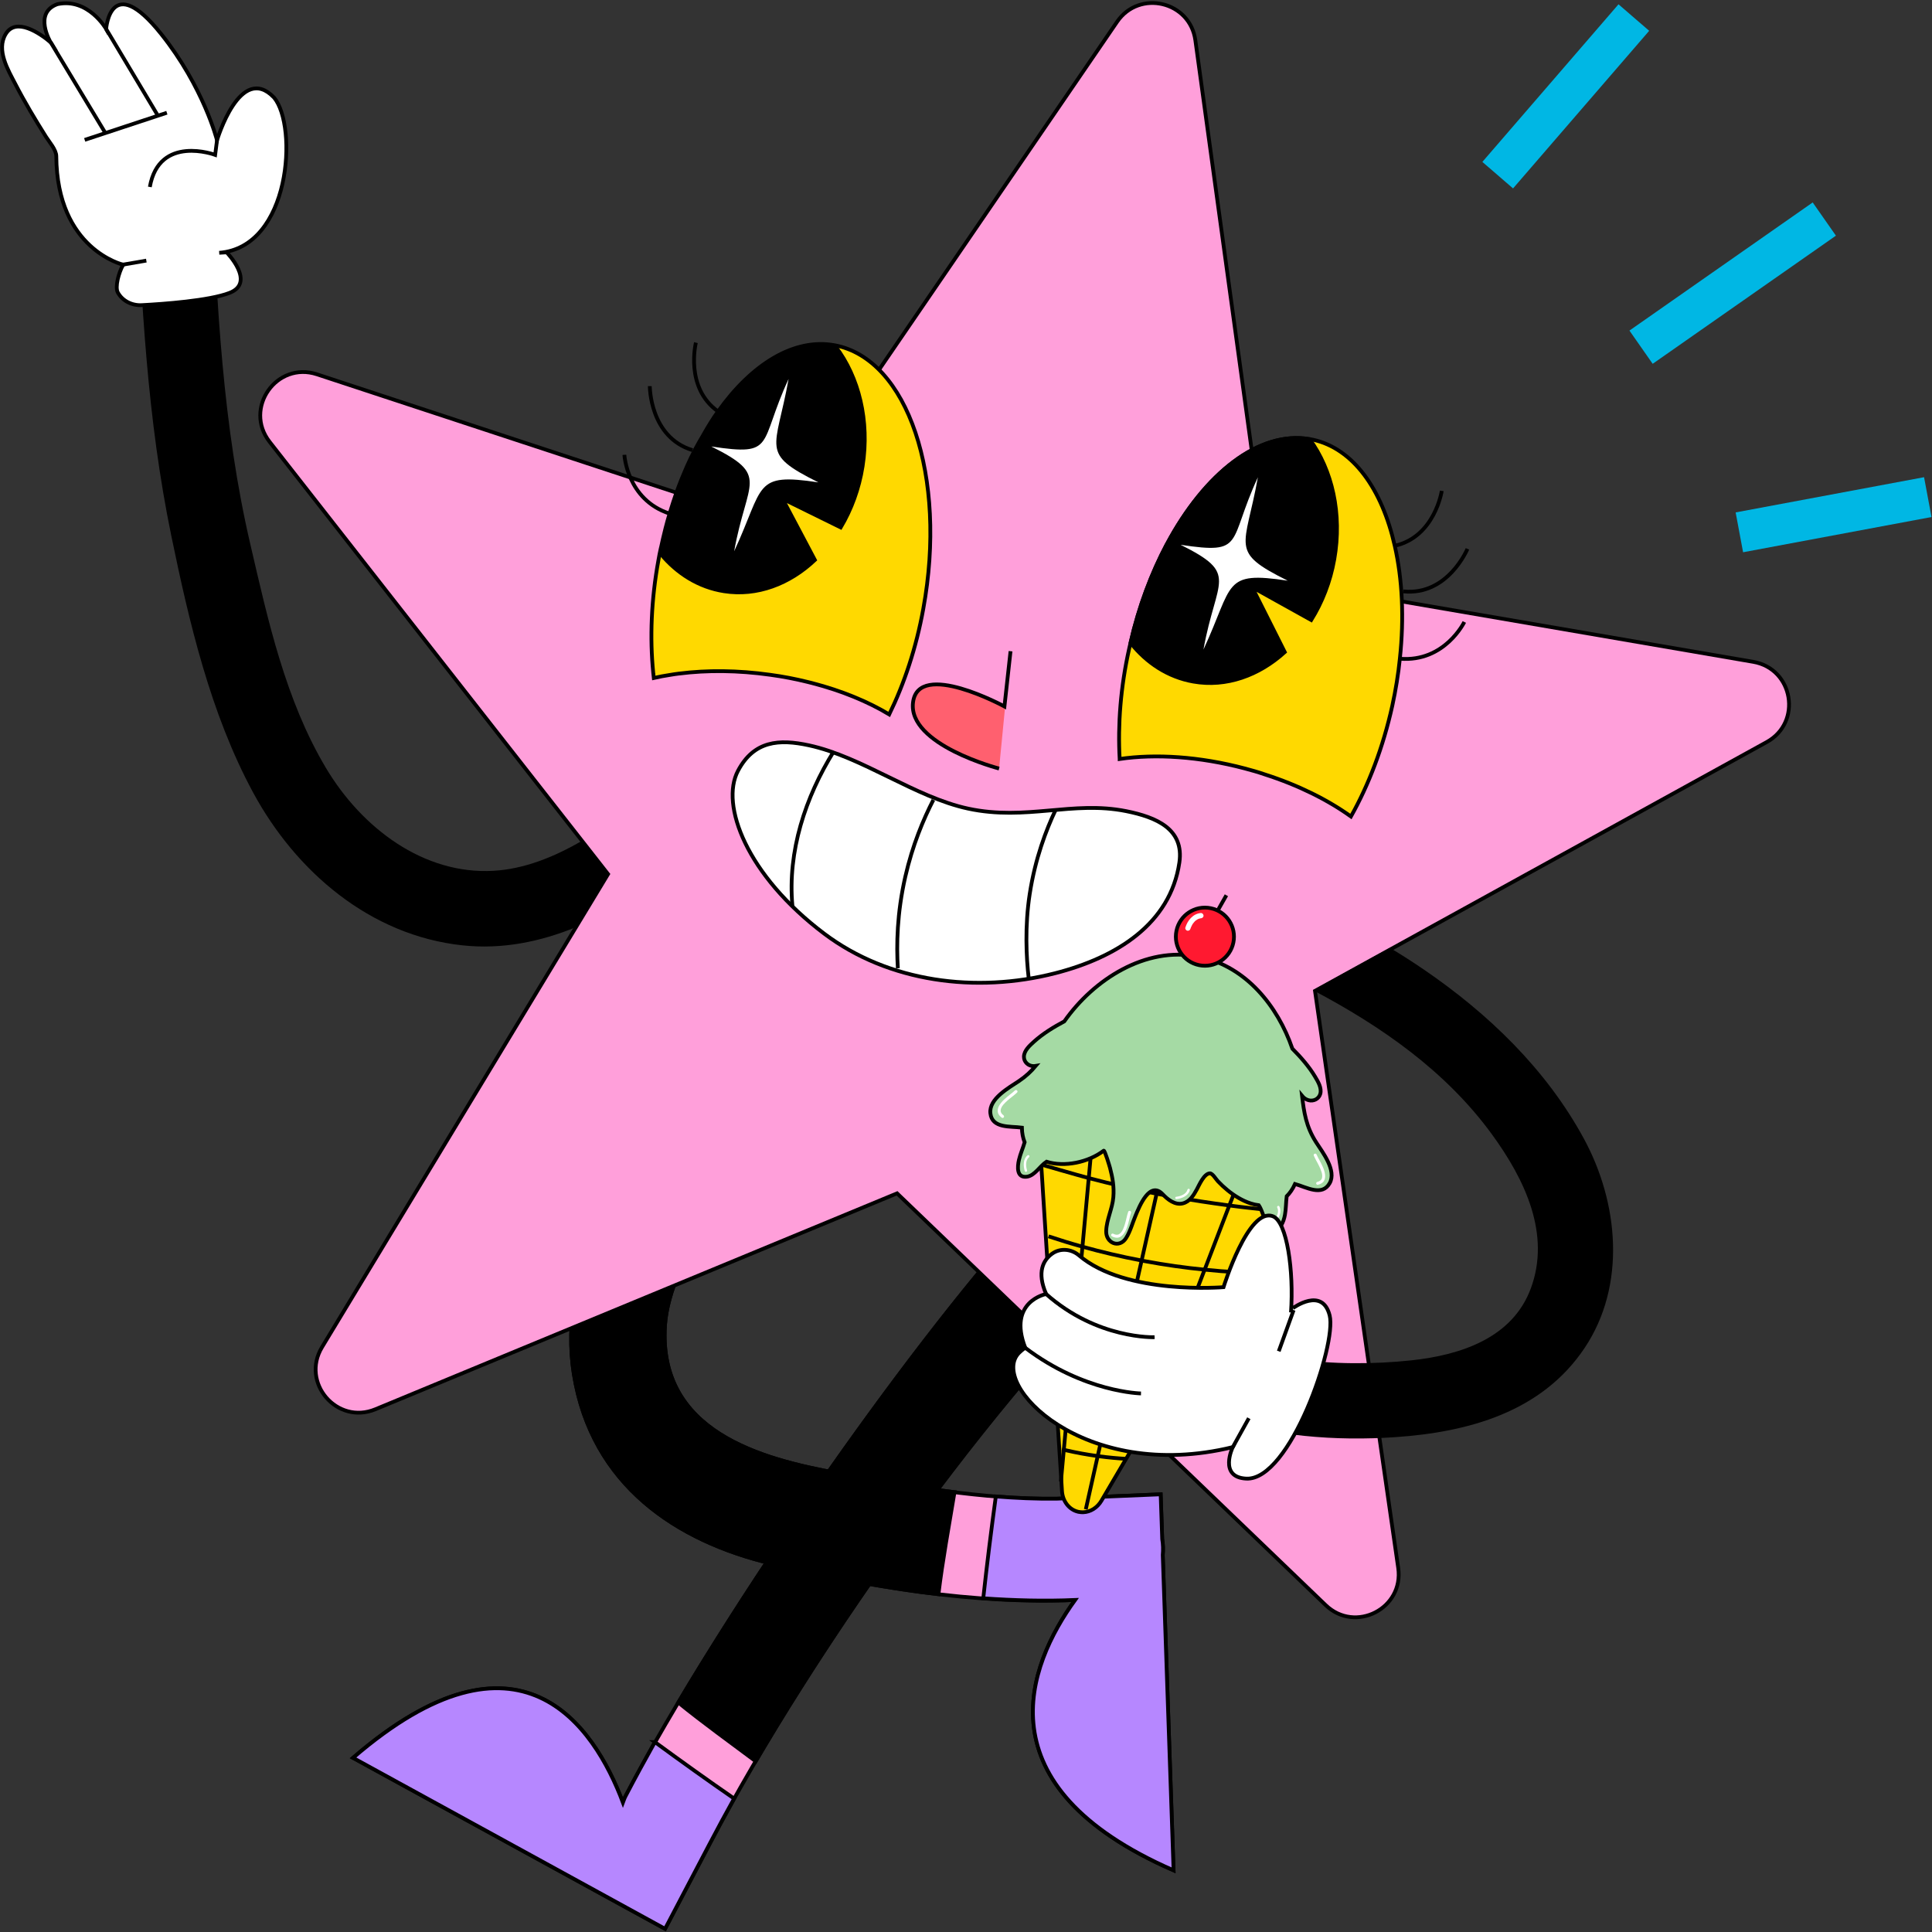 <?xml version="1.0" encoding="UTF-8"?>
<!-- Created with Inkscape (http://www.inkscape.org/) -->
<svg id="svg2" width="682.67" height="682.67" version="1.1" viewBox="0 0 682.67 682.67" xmlns="http://www.w3.org/2000/svg">
 <rect x="0" y="0" width="682.67" height="682.67" fill="#333333" stroke="none"/>
 <defs id="defs6">
  <clipPath id="clipPath2882">
   <path id="path2880" d="m0 512h512v-512h-512z"/>
  </clipPath>
 </defs>
 <g id="g2862" transform="matrix(1.333 0 0 -1.333 -3.5744e-5 682.67)">
  <g id="g2864" transform="translate(429.03 510.99)">
   <path id="path2866" d="m0 0 8.132-7.026-36.086-41.779-8.133 7.026z" fill="#00b7e4"/>
  </g>
  <g id="g2868" transform="translate(460.08 376.3)">
   <path id="path2870" d="m0 0 1.974-10.56 49.946 9.338-1.974 10.559z" fill="#00b7e4"/>
  </g>
  <g id="g2872" transform="translate(431.93 424.5)">
   <path id="path2874" d="m0 0 48.576 33.968 6.156-8.807-48.575-33.968z" fill="#00b7e4"/>
  </g>
  <g id="g2876">
   <g id="g2878" clip-path="url(#clipPath2882)">
    <g id="g2884" transform="translate(308.22 99.931)">
     <path id="path2886" d="m0 0c0.128 1.398 0.093 2.818-0.146 4.226l-0.406 11.863-27.698-1.164c-19.499-0.218-38.991 3.299-58.038 6.789-20.153 3.693-47.547 10.886-45.663 39.199 1.177 17.685 20.281 43.385 34.735 56.386l-23.539 13.906c-23.846-25.538-39.73-55.924-35.346-83.242 4.736-29.509 27.354-44.275 52.377-50.232 26.025-6.195 53.476-10.818 80.492-9.645-12.597-17.454-25.194-49.268 26.099-71.672z" fill="#ff9fda"/>
    </g>
    <g id="g2888" transform="translate(308.22 99.931)">
     <path id="path2890" d="m0 0c0.128 1.398 0.093 2.818-0.146 4.226l-0.406 11.863-27.698-1.164c-19.499-0.218-38.991 3.299-58.038 6.789-20.153 3.693-47.547 10.886-45.663 39.199 1.177 17.685 20.281 43.385 34.735 56.386l-23.539 13.906c-23.846-25.538-39.73-55.924-35.346-83.242 4.736-29.509 27.354-44.275 52.377-50.232 26.025-6.195 53.476-10.818 80.492-9.645-12.597-17.454-25.194-49.268 26.099-71.672z" fill="none" stroke="#000" stroke-miterlimit="10"/>
    </g>
    <g id="g2892" transform="translate(253.02 116.58)">
     <path id="path2894" d="m0 0c-10.446 1.308-20.832 3.189-31.089 5.069-20.153 3.694-47.547 10.886-45.663 39.2 1.176 17.684 20.281 43.384 34.735 56.385l-23.539 13.907c-23.845-25.539-39.73-55.924-35.345-83.243 4.735-29.508 27.353-44.274 52.377-50.231 14.421-3.434 29.281-6.378 44.261-8.127 1.111 9.044 2.769 18.037 4.263 27.04"/>
    </g>
    <g id="g2896" transform="translate(253.02 116.58)">
     <path id="path2898" d="m0 0c-10.446 1.308-20.832 3.189-31.089 5.069-20.153 3.694-47.547 10.886-45.663 39.2 1.176 17.684 20.281 43.384 34.735 56.385l-23.539 13.907c-23.845-25.539-39.73-55.924-35.345-83.243 4.735-29.508 27.353-44.274 52.377-50.231 14.421-3.434 29.281-6.378 44.261-8.127 1.111 9.044 2.769 18.037 4.263 27.04z" fill="none" stroke="#000" stroke-miterlimit="10"/>
    </g>
    <g id="g2900" transform="translate(308.22 99.931)">
     <path id="path2902" d="m0 0c0.127 1.398 0.093 2.818-0.146 4.226l-0.406 11.864-27.697-1.165c-5.339-0.06-10.675 0.179-16.003 0.602-1.225-8.988-2.347-17.985-3.329-26.997 8.122-0.576 16.254-0.795 24.349-0.443-12.597-17.455-25.194-49.269 26.099-71.673z" fill="#b687ff"/>
    </g>
    <g id="g2904" transform="translate(308.22 99.931)">
     <path id="path2906" d="m0 0c0.127 1.398 0.093 2.818-0.146 4.226l-0.406 11.864-27.697-1.165c-5.339-0.06-10.675 0.179-16.003 0.602-1.225-8.988-2.347-17.985-3.329-26.997 8.122-0.576 16.254-0.795 24.349-0.443-12.597-17.455-25.194-49.269 26.099-71.673z" fill="none" stroke="#000" stroke-miterlimit="10"/>
    </g>
    <g id="g2908" transform="translate(284.14 202.28)">
     <path id="path2910" d="m0 0c-36.501-36.104-93.67-119.1-118.32-166.27-0.3-0.575-0.476-1.137-0.691-1.703-7.682 20.419-27.309 49.973-71.546 11.86l82.714-45.322s10.944 20.847 11.783 22.454c27.011 51.684 80.081 126.58 122.59 163.66z" fill="#ff9fda"/>
    </g>
    <g id="g2912" transform="translate(284.14 202.28)">
     <path id="path2914" d="m0 0c-36.501-36.104-93.67-119.1-118.32-166.27-0.3-0.575-0.476-1.137-0.691-1.703-7.682 20.419-27.309 49.973-71.546 11.86l82.714-45.322s10.944 20.847 11.783 22.454c27.011 51.684 80.081 126.58 122.59 163.66z" fill="none" stroke="#000" stroke-miterlimit="10"/>
    </g>
    <g id="g2916" transform="translate(284.14 202.28)">
     <path id="path2918" d="m0 0c-30.711-30.376-76.05-93.949-104.34-141.45 6.663-5.411 13.644-10.423 20.518-15.566 28.872 49.183 73.562 109.6 110.35 141.69z"/>
    </g>
    <g id="g2920" transform="translate(284.14 202.28)">
     <path id="path2922" d="m0 0c-30.711-30.376-76.05-93.949-104.34-141.45 6.663-5.411 13.644-10.423 20.518-15.566 28.872 49.183 73.562 109.6 110.35 141.69z" fill="none" stroke="#000" stroke-miterlimit="10"/>
    </g>
    <g id="g2924" transform="translate(173.59 50.349)">
     <path id="path2926" d="m0 0c-2.645-4.733-5.245-9.506-7.772-14.341-0.3-0.574-0.476-1.137-0.691-1.702-7.683 20.419-27.309 49.973-71.546 11.859l82.714-45.322s10.943 20.848 11.783 22.454c2.124 4.065 4.31 8.081 6.524 12.074-7.08 4.881-14.064 9.904-21.012 14.978" fill="#b687ff"/>
    </g>
    <g id="g2928" transform="translate(173.59 50.349)">
     <path id="path2930" d="m0 0c-2.645-4.733-5.245-9.506-7.772-14.341-0.3-0.574-0.476-1.137-0.691-1.702-7.683 20.419-27.309 49.973-71.546 11.859l82.714-45.322s10.943 20.848 11.783 22.454c2.124 4.065 4.31 8.081 6.524 12.074-7.08 4.881-14.064 9.904-21.012 14.978z" fill="none" stroke="#000" stroke-miterlimit="10"/>
    </g>
    <g id="g2932" transform="translate(204.94 373.09)">
     <path id="path2934" d="m0 0 91.175 133.26c5.9 8.624 19.324 5.457 20.747-4.895l19.618-142.72 128.26-22.042c10.649-1.831 13.042-16.053 3.578-21.267l-119.74-65.965 22.056-152.95c1.552-10.76-11.383-17.402-19.222-9.869l-113.62 109.16-138.28-57.235c-10.193-4.218-19.853 7.028-14.146 16.468l75.818 125.39-89.713 114.58c-6.967 8.898 1.836 21.43 12.57 17.894z" fill="#ff9fda"/>
    </g>
    <g id="g2936" transform="translate(204.94 373.09)">
     <path id="path2938" d="m0 0 91.175 133.26c5.9 8.624 19.324 5.457 20.747-4.895l19.618-142.72 128.26-22.042c10.649-1.831 13.042-16.053 3.578-21.267l-119.74-65.965 22.056-152.95c1.552-10.76-11.383-17.402-19.222-9.869l-113.62 109.16-138.28-57.235c-10.193-4.218-19.853 7.028-14.146 16.468l75.818 125.39-89.713 114.58c-6.967 8.898 1.836 21.43 12.57 17.894z" fill="none" stroke="#000" stroke-miterlimit="10"/>
    </g>
    <g id="g2940" transform="translate(296.8 310.94)">
     <path id="path2942" d="m0 0c9.503 1.392 21.113 0.677 33.143-2.505 1.821-0.471 3.589-0.988 5.304-1.578 8.879-2.841 16.704-6.748 22.857-11.165 4.709 8.382 8.53 18.356 10.958 29.328 0.923 4.241 1.592 8.397 2.009 12.49 1.175 10.889 0.648 21.169-1.356 29.956-3.394 15.046-11.031 25.779-21.708 28.116-0.296 0.065-0.568 0.104-0.865 0.145-13.373 2.306-27.794-9.054-37.82-27.829-0.026-0.023-0.052-0.047-0.053-0.072-4.02-7.595-7.383-16.447-9.589-26.082-0.126-0.492-0.253-1.01-0.356-1.529-2.289-10.23-3.042-20.217-2.524-29.275" fill="#ffd900"/>
    </g>
    <g id="g2944" transform="translate(296.8 310.94)">
     <path id="path2946" d="m0 0c9.503 1.392 21.113 0.677 33.143-2.505 1.821-0.471 3.589-0.988 5.304-1.578 8.879-2.841 16.704-6.748 22.857-11.165 4.709 8.382 8.53 18.356 10.958 29.328 0.923 4.241 1.592 8.397 2.009 12.49 1.175 10.889 0.648 21.169-1.356 29.956-3.394 15.046-11.031 25.779-21.708 28.116-0.296 0.065-0.568 0.104-0.865 0.145-13.373 2.306-27.794-9.054-37.82-27.829-0.026-0.023-0.052-0.047-0.053-0.072-4.02-7.595-7.383-16.447-9.589-26.082-0.126-0.492-0.253-1.01-0.356-1.529-2.289-10.23-3.042-20.217-2.524-29.275z" fill="none" stroke="#000" stroke-miterlimit="10"/>
    </g>
    <g id="g2948" transform="translate(382.18 382.01)">
     <path id="path2950" d="m0 0s-1.834-12.179-12.461-14.551" fill="none" stroke="#000" stroke-miterlimit="10"/>
    </g>
    <g id="g2952" transform="translate(388.99 366.64)">
     <path id="path2954" d="m0 0s-5.184-12.485-17.009-11.272" fill="none" stroke="#000" stroke-miterlimit="10"/>
    </g>
    <g id="g2956" transform="translate(388.16 347.26)">
     <path id="path2958" d="m0 0s-5.194-10.721-17.075-9.743" fill="none" stroke="#000" stroke-miterlimit="10"/>
    </g>
    <g id="g2960" transform="translate(309.27 367.83)">
     <path id="path2962" d="m0 0c1e-3 0.025 0.027 0.049 0.054 0.072 10.025 18.776 24.446 30.135 37.819 27.829 5.978-8.173 8.681-19.766 6.542-31.877-1.06-5.979-3.215-11.409-6.111-16.082l-15.654 8.703 8.647-17.197c-6.863-6.229-15.521-9.359-24.244-7.816-6.673 1.177-12.387 4.922-16.642 10.286 2.206 9.636 5.569 18.487 9.589 26.082"/>
    </g>
    <g id="g2964" transform="translate(309.27 367.83)">
     <path id="path2966" d="m0 0c1e-3 0.025 0.027 0.049 0.054 0.072 10.025 18.776 24.446 30.135 37.819 27.829 5.978-8.173 8.681-19.766 6.542-31.877-1.06-5.979-3.215-11.409-6.111-16.082l-15.654 8.703 8.647-17.197c-6.863-6.229-15.521-9.359-24.244-7.816-6.673 1.177-12.387 4.922-16.642 10.286 2.206 9.636 5.569 18.487 9.589 26.082z" fill="none" stroke="#000" stroke-miterlimit="10"/>
    </g>
    <g id="g2968" transform="translate(312.95 367.72)">
     <path id="path2970" d="m0 0c15.67-7.792 9.452-8.875 6.061-27.775 8.082 17.419 5.043 20.879 22.344 18.254-15.669 7.792-11.306 8.518-7.915 27.419-8.082-17.419-3.188-20.523-20.49-17.898" fill="#fff"/>
    </g>
    <g id="g2972" transform="translate(173.15 333.89)">
     <path id="path2974" d="m0 0c0.012-0.111-4e-3 -0.22 0.038-0.308-0.011-0.081 4e-3 -0.166 0.02-0.251 0.01-0.303 0.049-0.612 0.088-0.92 1.394 0.323 2.807 0.587 4.298 0.813 0.789 0.135 1.607 0.265 2.446 0.364l0.027-4e-3c7.314 0.93 15.533 0.876 24.109-0.329 3.401-0.461 6.694-1.099 9.855-1.884 0.451-0.12 0.878-0.209 1.302-0.325 7.797-2.028 14.731-4.895 20.379-8.294 3.977 8.151 7.159 17.654 9.028 27.978 6.407 35.012-4.118 66.294-23.496 69.877-10.748 1.985-21.957-4.988-30.885-17.517 0 0-3e-3 -0.027-0.03-0.023-1.346-1.898-2.634-3.968-3.853-6.132-0.116-0.231-0.255-0.431-0.371-0.662-0.181-0.305-0.362-0.609-0.543-0.912-0.221-0.381-0.444-0.789-0.668-1.198-0.366-0.635-0.706-1.274-1.021-1.944-0.455-0.87-0.884-1.744-1.289-2.648-0.436-0.928-0.845-1.86-1.227-2.795-1.073-2.488-2.058-5.125-2.95-7.886-0.293-0.894-0.591-1.813-0.861-2.737-0.035-0.05-0.042-0.105-0.05-0.159-0.375-1.266-0.753-2.56-1.082-3.888-0.24-0.902-0.456-1.833-0.672-2.765-0.155-0.693-0.31-1.387-0.464-2.08-0.055-0.184-0.078-0.347-0.132-0.531-0.224-0.986-0.43-2.029-0.603-3.05-1.919-10.482-2.306-20.634-1.393-29.79" fill="#ffd900"/>
    </g>
    <g id="g2976" transform="translate(173.15 333.89)">
     <path id="path2978" d="m0 0c0.012-0.111-4e-3 -0.22 0.038-0.308-0.011-0.081 4e-3 -0.166 0.02-0.251 0.01-0.303 0.049-0.612 0.088-0.92 1.394 0.323 2.807 0.587 4.298 0.813 0.789 0.135 1.607 0.265 2.446 0.364l0.027-4e-3c7.314 0.93 15.533 0.876 24.109-0.329 3.401-0.461 6.694-1.099 9.855-1.884 0.451-0.12 0.878-0.209 1.302-0.325 7.797-2.028 14.731-4.895 20.379-8.294 3.977 8.151 7.159 17.654 9.028 27.978 6.407 35.012-4.118 66.294-23.496 69.877-10.748 1.985-21.957-4.988-30.885-17.517 0 0-3e-3 -0.027-0.03-0.023-1.346-1.898-2.634-3.968-3.853-6.132-0.116-0.231-0.255-0.431-0.371-0.662-0.181-0.305-0.362-0.609-0.543-0.912-0.221-0.381-0.444-0.789-0.668-1.198-0.366-0.635-0.706-1.274-1.021-1.944-0.455-0.87-0.884-1.744-1.289-2.648-0.436-0.928-0.845-1.86-1.227-2.795-1.073-2.488-2.058-5.125-2.95-7.886-0.293-0.894-0.591-1.813-0.861-2.737-0.035-0.05-0.042-0.105-0.05-0.159-0.375-1.266-0.753-2.56-1.082-3.888-0.24-0.902-0.456-1.833-0.672-2.765-0.155-0.693-0.31-1.387-0.464-2.08-0.055-0.184-0.078-0.347-0.132-0.531-0.224-0.986-0.43-2.029-0.603-3.05-1.919-10.482-2.306-20.634-1.393-29.79z" fill="none" stroke="#000" stroke-miterlimit="10"/>
    </g>
    <g id="g2980" transform="translate(184.47 421.31)">
     <path id="path2982" d="m0 0s-3.018-11.939 5.864-18.237" fill="none" stroke="#000" stroke-miterlimit="10"/>
    </g>
    <g id="g2984" transform="translate(172.25 409.77)">
     <path id="path2986" d="m0 0s-0.049-13.519 11.326-16.974" fill="none" stroke="#000" stroke-miterlimit="10"/>
    </g>
    <g id="g2988" transform="translate(165.51 391.57)">
     <path id="path2990" d="m0 0s0.645-11.896 11.979-15.588" fill="none" stroke="#000" stroke-miterlimit="10"/>
    </g>
    <g id="g2992" transform="translate(184.17 391.64)">
     <path id="path2994" d="m0 0c1e-3 0.024 0.026 0.049 0.052 0.073 9.663 18.964 23.863 30.598 37.278 28.549 6.133-8.058 9.059-19.597 7.152-31.745-0.944-5.999-2.995-11.469-5.8-16.196l-15.418 7.582 8.575-16.209c-6.743-6.36-15.338-9.656-24.09-8.281-6.694 1.048-12.478 4.683-16.836 9.965 2.022 9.677 5.214 18.591 9.087 26.262"/>
    </g>
    <g id="g2996" transform="translate(184.17 391.64)">
     <path id="path2998" d="m0 0c1e-3 0.024 0.026 0.049 0.052 0.073 9.663 18.964 23.863 30.598 37.278 28.549 6.133-8.058 9.059-19.597 7.152-31.745-0.944-5.999-2.995-11.469-5.8-16.196l-15.418 7.582 8.575-16.209c-6.743-6.36-15.338-9.656-24.09-8.281-6.694 1.048-12.478 4.683-16.836 9.965 2.022 9.677 5.214 18.591 9.087 26.262z" fill="none" stroke="#000" stroke-miterlimit="10"/>
    </g>
    <g id="g3000" transform="translate(188.55 393.78)">
     <path id="path3002" d="m0 0c15.67-7.792 9.452-8.875 6.061-27.775 8.082 17.418 5.043 20.879 22.344 18.254-15.669 7.792-11.306 8.518-7.915 27.419-8.082-17.419-3.188-20.523-20.49-17.898" fill="#fff"/>
    </g>
    <g id="g3004" transform="translate(267.87 339.51)">
     <path id="path3006" d="m0 0-1.614-14.645s-22.787 12.384-24.232 1.102c-1.444-11.28 22.813-17.56 22.813-17.56" fill="#ff606f" stroke="#000" stroke-miterlimit="10"/>
    </g>
    <g id="g3008" transform="translate(256.65 297.78)">
     <path id="path3010" d="m0 0c15.427-3.306 27.652 2.182 41.872-0.666 7.982-1.599 15.405-4.727 14.103-13.622-2.387-16.29-16.698-25.185-32.922-29.34-20.956-5.366-44.128-2.381-61.176 10.451-20.622 15.524-27.671 34.182-22.903 43.199 4.223 7.99 10.874 8.48 18.827 6.755 14.167-3.073 28.083-13.752 42.199-16.777" fill="#fff"/>
    </g>
    <g id="g3012" transform="translate(256.65 297.78)">
     <path id="path3014" d="m0 0c15.427-3.306 27.652 2.182 41.872-0.666 7.982-1.599 15.405-4.727 14.103-13.622-2.387-16.29-16.698-25.185-32.922-29.34-20.956-5.366-44.128-2.381-61.176 10.451-20.622 15.524-27.671 34.182-22.903 43.199 4.223 7.99 10.874 8.48 18.827 6.755 14.167-3.073 28.083-13.752 42.199-16.777z" fill="none" stroke="#000" stroke-miterlimit="10"/>
    </g>
    <g id="g3016" transform="translate(221.05 313.02)">
     <path id="path3018" d="m0 0c-7.56-12.177-12.336-26.6-10.995-41.054" fill="none" stroke="#000" stroke-miterlimit="10"/>
    </g>
    <g id="g3020" transform="translate(247.42 300.11)">
     <path id="path3022" d="m0 0c-2.627-5.105-5.529-11.973-7.446-20.381-2.207-9.676-2.358-18.089-1.975-24.259" fill="none" stroke="#000" stroke-miterlimit="10"/>
    </g>
    <g id="g3024" transform="translate(279.86 297.53)">
     <path id="path3026" d="m0 0c-2.541-5.341-5.451-12.945-6.908-22.393-1.316-8.528-0.91-16.795-0.271-22.28" fill="none" stroke="#000" stroke-miterlimit="10"/>
    </g>
    <g id="g3028" transform="translate(161.19 280.43)">
     <path id="path3030" d="m0 0-8.5-14.06c-9.489-3.89-19.6-5.96-30.1-4.83-24.46 2.62-44.2 19.54-55.58 40.661-11.219 20.839-16.849 44.859-21.599 67.889-6.361 30.84-8.01 62.33-9.26 93.71-0.521 12.89 19.479 12.83 20 0 1.279-32.189 2.88-64.47 10.21-95.96 4.68-20.17 9.309-41.26 20.01-59.229 9.519-16.011 25.969-28.381 44.469-27.311 7.981 0.46 15.92 3.57 23.441 7.96z"/>
    </g>
    <g id="g3032" transform="translate(60.075 445.24)">
     <path id="path3034" d="m0 0-1.966-0.117c18.977 1.461 20.869 33.552 14.528 41.149-8.963 9.348-15.11-11.33-15.11-11.33s-3.537 14.087-14.829 28.209c-13.445 16.816-14.564 1.294-14.564 1.294s-4.746 8.327-12.903 6.586c-6.504-2.321-1.815-10.1-1.815-10.1-2.895 2.413-9.181 6.711-11.909 2.172-2.571-4.276 0.703-9.633 2.495-13.111 2.498-4.85 5.297-9.517 8.201-14.131 0.841-1.334 2.71-3.436 2.72-5.124 0.147-24.733 17.724-28.768 17.724-28.768-1.189-2.14-2.214-5.927-1.409-7.383 1.244-2.251 3.772-3.477 6.34-3.341 5.567 0.293 17.893 1.159 23.273 3.253 7.065 2.749-0.776 10.742-0.776 10.742" fill="#fff"/>
    </g>
    <g id="g3036" transform="translate(60.075 445.24)">
     <path id="path3038" d="m0 0-1.966-0.117c18.977 1.461 20.869 33.552 14.528 41.149-8.963 9.348-15.11-11.33-15.11-11.33s-3.537 14.087-14.829 28.209c-13.445 16.816-14.564 1.294-14.564 1.294s-4.746 8.327-12.903 6.586c-6.504-2.321-1.815-10.1-1.815-10.1-2.895 2.413-9.181 6.711-11.909 2.172-2.571-4.276 0.703-9.633 2.495-13.111 2.498-4.85 5.297-9.517 8.201-14.131 0.841-1.334 2.71-3.436 2.72-5.124 0.147-24.733 17.724-28.768 17.724-28.768-1.189-2.14-2.214-5.927-1.409-7.383 1.244-2.251 3.772-3.477 6.34-3.341 5.567 0.293 17.893 1.159 23.273 3.253 7.065 2.749-0.776 10.742-0.776 10.742z" fill="none" stroke="#000" stroke-miterlimit="10"/>
    </g>
    <g id="g3040" transform="translate(28.134 504.45)">
     <path id="path3042" d="m0 0 13.687-22.918" fill="none" stroke="#000" stroke-miterlimit="10"/>
    </g>
    <g id="g3044" transform="translate(13.416 500.94)">
     <path id="path3046" d="m0 0 14.502-24.049" fill="none" stroke="#000" stroke-miterlimit="10"/>
    </g>
    <g id="g3048" transform="translate(22.449 475.05)">
     <path id="path3050" d="m0 0 21.785 7.197" fill="none" stroke="#000" stroke-miterlimit="10"/>
    </g>
    <g id="g3052" transform="translate(57.527 474.95)">
     <path id="path3054" d="m0 0-0.495-3.869s-14.831 5.504-17.313-8.51" fill="none" stroke="#000" stroke-miterlimit="10"/>
    </g>
    <g id="g3056" transform="translate(38.791 443.05)">
     <path id="path3058" d="m0 0-6.602-1.136" fill="none" stroke="#000" stroke-miterlimit="10"/>
    </g>
    <g id="g3060" transform="translate(274.92 224.48)">
     <path id="path3062" d="m0 0 0.998-19.741 0.397-6.093 0.096-1.622 0.855-13.386 1.206-18.916 1.285-20.327 1.099-17.223 0.521-8.176 0.129-2.072c0.167-2.715 1.865-4.94 4.229-5.519l0.223-0.045c0.4-0.081 0.81-0.109 1.204-0.094 1.885 0.072 3.714 1.192 4.818 3.068l6.061 10.303 3.868 6.564 5.35 9.094 10.074 17.102 9.841 16.733 9.645 16.372 2.841 4.826 3.724 6.33 2e-3 0.013 0.615 1.036 1.905 3.232c-21.718-0.937-54.331 3.724-70.986 18.541" fill="#ffd900"/>
    </g>
    <g id="g3064" transform="translate(274.92 224.48)">
     <path id="path3066" d="m0 0 0.998-19.741 0.397-6.093 0.096-1.622 0.855-13.386 1.206-18.916 1.285-20.327 1.099-17.223 0.521-8.176 0.129-2.072c0.167-2.715 1.865-4.94 4.229-5.519l0.223-0.045c0.4-0.081 0.81-0.109 1.204-0.094 1.885 0.072 3.714 1.192 4.818 3.068l6.061 10.303 3.868 6.564 5.35 9.094 10.074 17.102 9.841 16.733 9.645 16.372 2.841 4.826 3.724 6.33 2e-3 0.013 0.615 1.036 1.905 3.232c-21.718-0.937-54.331 3.724-70.986 18.541z" fill="none" stroke="#000" stroke-miterlimit="10"/>
    </g>
    <g id="g3068" transform="translate(302.57 131.97)">
     <path id="path3070" d="m0 0 3.51 9.124 6.542 17.047 6.694 17.43 0.012-2e-3 6.537 17.019 5.32 13.557" fill="none" stroke="#000" stroke-miterlimit="10"/>
    </g>
    <g id="g3072" transform="translate(287.82 112.04)">
     <path id="path3074" d="m0 0 3.157 14.115 3.571 15.898 3.945 17.561 4.126 18.383 3.975 17.708 2.892 13.565" fill="none" stroke="#000" stroke-miterlimit="10"/>
    </g>
    <g id="g3076" transform="translate(290.05 215.63)">
     <path id="path3078" d="m0 0-8.825-96.225" fill="none" stroke="#000" stroke-miterlimit="10"/>
    </g>
    <g id="g3080" transform="translate(337.48 191.27)">
     <path id="path3082" d="m0 0c-2.17 0.207-4.373 0.436-6.617 0.699-0.695 0.072-1.386 0.158-2.078 0.244-0.657 0.078-1.325 0.16-1.99 0.253-0.31 0.036-0.621 0.072-0.929 0.12-1.263 0.162-2.535 0.338-3.817 0.53-5.003 0.702-10.159 1.559-15.451 2.583-0.129 0.026-0.27 0.054-0.411 0.083-5.833 1.134-11.884 2.574-17.652 4.082-2.727 0.72-12.596 3.575-12.711 3.612" fill="none" stroke="#000" stroke-miterlimit="10"/>
    </g>
    <g id="g3084" transform="translate(277.93 184.41)">
     <path id="path3086" d="m0 0c2.886-0.962 5.922-1.898 9.127-2.786 4.836-1.345 10.036-2.584 15.569-3.629 0.223-0.046 0.457-0.094 0.693-0.142 5.605-1.046 10.955-1.79 16.002-2.28l0.011-2e-3c2.945-0.309 5.774-0.527 8.507-0.67" fill="none" stroke="#000" stroke-miterlimit="10"/>
    </g>
    <g id="g3088" transform="translate(279.13 165.49)">
     <path id="path3090" d="m0 0c1.941-0.852 4.093-1.691 6.413-2.482 3.824-1.331 8.163-2.535 12.95-3.4 0.306-0.061 0.599-0.121 0.908-0.171 4.748-0.815 9.178-1.207 13.218-1.298 1.885-0.052 3.672-0.043 5.372 0.025" fill="none" stroke="#000" stroke-miterlimit="10"/>
    </g>
    <g id="g3092" transform="translate(280.42 145.16)">
     <path id="path3094" d="m0 0c1.149-0.358 2.351-0.7 3.596-1.009 3.228-0.838 6.747-1.569 10.537-2.106 0.307-0.049 0.615-0.098 0.937-0.136 3.738-0.499 7.284-0.738 10.592-0.818 0.617-0.03 1.229-0.03 1.84-0.03" fill="none" stroke="#000" stroke-miterlimit="10"/>
    </g>
    <g id="g3096" transform="translate(298.7 125.41)">
     <path id="path3098" d="m0 0c-2.345 0.133-4.806 0.357-7.353 0.697-0.12 0.01-0.249 0.036-0.369 0.047-2.936 0.405-5.706 0.914-8.309 1.515-0.4 0.081-0.784 0.173-1.155 0.276" fill="none" stroke="#000" stroke-miterlimit="10"/>
    </g>
    <g id="g3100" transform="translate(348.91 209.28)">
     <path id="path3102" d="m0 0c-2.724 4.219-3.251 8.032-3.77 12.374 0.444-0.544 0.999-0.964 1.716-1.161 1.351-0.372 2.743 0.345 3.12 1.666 0.442 1.546-0.593 3.264-1.398 4.604-1.624 2.706-3.786 5.155-6.003 7.39-3.886 11.333-12.266 21.622-24.152 24.244-0.155 0.036-0.773 0.163-0.928 0.193-13.888 2.665-27.527-6.041-35.377-17.204l-0.062-0.032c-2.788-1.49-5.587-3.203-7.945-5.322-1.162-1.046-2.656-2.384-2.688-3.992-0.028-1.374 1.092-2.468 2.493-2.509 0.22-6e-3 0.43 0.018 0.635 0.053-1.205-1.445-2.63-2.791-4.491-4.039-2.602-1.744-7.933-4.658-7.534-8.492 0.425-4.084 5.236-3.421 8.353-3.831 0.028-1.476 0.289-2.762 0.732-3.875-0.453-1.577-1.144-3.085-1.516-4.694-0.413-1.782-0.666-4.798 2.095-4.441 2.131 0.279 3.455 2.847 5.219 3.981 4.772-1.508 11.092-0.181 15.156 2.918 0.275 0.21 1.591-4.244 1.68-4.58 0.687-2.614 1.106-5.022 0.879-7.756-0.255-3.054-1.792-5.886-1.897-8.953-0.109-3.236 3.494-4.687 5.267-1.881 1.115 1.764 1.691 3.975 2.49 5.892 1.023 2.451 3.771 9.434 7.25 5.712 1.298-1.388 3.241-2.913 5.273-2.415 1.867 0.457 2.88 2.135 3.74 3.709 0.606 1.106 1.893 4.185 3.454 4.266 0.696 0.037 1.611-1.534 2.133-2.088 0.798-0.847 1.651-1.642 2.554-2.377 1.833-1.492 3.897-2.778 6.156-3.513 0.693-0.226 1.405-0.384 2.121-0.478 1.212-1.73 1.391-4.677 3.262-5.791 2.395-1.42 3.356 1.45 3.682 3.249 0.296 1.627 0.256 3.286 0.465 4.915 0.848 0.847 1.598 1.92 2.208 3.266 3.024-0.858 7.181-3.37 9.187 0.213 1.883 3.363-1.86 8.147-3.559 10.779" fill="#a5daa4"/>
    </g>
    <g id="g3104" transform="translate(348.91 209.28)">
     <path id="path3106" d="m0 0c-2.724 4.219-3.251 8.032-3.77 12.374 0.444-0.544 0.999-0.964 1.716-1.161 1.351-0.372 2.743 0.345 3.12 1.666 0.442 1.546-0.593 3.264-1.398 4.604-1.624 2.706-3.786 5.155-6.003 7.39-3.886 11.333-12.266 21.622-24.152 24.244-0.155 0.036-0.773 0.163-0.928 0.193-13.888 2.665-27.527-6.041-35.377-17.204l-0.062-0.032c-2.788-1.49-5.587-3.203-7.945-5.322-1.162-1.046-2.656-2.384-2.688-3.992-0.028-1.374 1.092-2.468 2.493-2.509 0.22-6e-3 0.43 0.018 0.635 0.053-1.205-1.445-2.63-2.791-4.491-4.039-2.602-1.744-7.933-4.658-7.534-8.492 0.425-4.084 5.236-3.421 8.353-3.831 0.028-1.476 0.289-2.762 0.732-3.875-0.453-1.577-1.144-3.085-1.516-4.694-0.413-1.782-0.666-4.798 2.095-4.441 2.131 0.279 3.455 2.847 5.219 3.981 4.772-1.508 11.092-0.181 15.156 2.918 0.275 0.21 1.591-4.244 1.68-4.58 0.687-2.614 1.106-5.022 0.879-7.756-0.255-3.054-1.792-5.886-1.897-8.953-0.109-3.236 3.494-4.687 5.267-1.881 1.115 1.764 1.691 3.975 2.49 5.892 1.023 2.451 3.771 9.434 7.25 5.712 1.298-1.388 3.241-2.913 5.273-2.415 1.867 0.457 2.88 2.135 3.74 3.709 0.606 1.106 1.893 4.185 3.454 4.266 0.696 0.037 1.611-1.534 2.133-2.088 0.798-0.847 1.651-1.642 2.554-2.377 1.833-1.492 3.897-2.778 6.156-3.513 0.693-0.226 1.405-0.384 2.121-0.478 1.212-1.73 1.391-4.677 3.262-5.791 2.395-1.42 3.356 1.45 3.682 3.249 0.296 1.627 0.256 3.286 0.465 4.915 0.848 0.847 1.598 1.92 2.208 3.266 3.024-0.858 7.181-3.37 9.187 0.213 1.883 3.363-1.86 8.147-3.559 10.779z" fill="none" stroke="#000" stroke-miterlimit="10"/>
    </g>
    <g id="g3108" transform="translate(294.7 184.43)">
     <path id="path3110" d="m0 0c0.566-0.309 1.205-0.514 1.849-0.334 0.575 0.161 1.026 0.569 1.366 1.049 0.775 1.093 1.112 2.473 1.429 3.756 0.142 0.577 0.259 1.168 0.455 1.731 0.166 0.48-0.572 0.759-0.739 0.278-0.35-1.01-0.515-2.084-0.826-3.109-0.286-0.947-0.69-2.282-1.571-2.808-0.47-0.28-1.002-0.195-1.504 0.078-0.188 0.102-0.414 0.095-0.551-0.091-0.113-0.155-0.095-0.449 0.092-0.55" fill="#fff"/>
    </g>
    <g id="g3112" transform="translate(349.32 198.07)">
     <path id="path3114" d="m0 0c0.628 0.147 1.242 0.42 1.603 0.982 0.322 0.503 0.386 1.109 0.321 1.692-0.149 1.332-0.817 2.587-1.434 3.754-0.278 0.526-0.584 1.045-0.812 1.595-0.196 0.468-0.932 0.186-0.737-0.283 0.412-0.988 1.003-1.899 1.454-2.871 0.416-0.897 1.002-2.163 0.696-3.141-0.164-0.522-0.618-0.813-1.175-0.944-0.209-0.049-0.372-0.204-0.35-0.433 0.019-0.193 0.227-0.399 0.434-0.351" fill="#fff"/>
    </g>
    <g id="g3116" transform="translate(311.89 194.27)">
     <path id="path3118" d="m0 0c1.385 0.171 3.07 0.834 3.489 2.311 0.047 0.164-8e-3 0.342-0.176 0.41-0.147 0.057-0.365-0.012-0.412-0.177-0.358-1.265-1.82-1.773-2.996-1.919-0.404-0.05-0.308-0.675 0.095-0.625" fill="#fff"/>
    </g>
    <g id="g3120" transform="translate(338.16 188.22)">
     <path id="path3122" d="M 0,0 C 0.898,1.067 1.685,2.699 0.987,4.066 0.91,4.219 0.749,4.313 0.579,4.247 0.433,4.19 0.32,3.991 0.398,3.838 0.995,2.667 0.269,1.3 -0.495,0.394 -0.757,0.083 -0.263,-0.311 0,0" fill="#fff"/>
    </g>
    <g id="g3124" transform="translate(265.57 215.84)">
     <path id="path3126" d="m0 0c-0.519 0.384-0.975 0.877-1.083 1.536-0.097 0.589 0.083 1.171 0.374 1.681 0.663 1.164 1.773 2.053 2.802 2.88 0.464 0.373 0.95 0.728 1.378 1.143 0.364 0.354 0.928-0.198 0.564-0.552-0.768-0.744-1.673-1.346-2.471-2.06-0.738-0.66-1.777-1.59-1.881-2.61-0.057-0.544 0.245-0.991 0.705-1.331 0.173-0.127 0.26-0.334 0.149-0.538-0.093-0.169-0.366-0.275-0.537-0.149" fill="#fff"/>
    </g>
    <g id="g3128" transform="translate(271.64 201.72)">
     <path id="path3130" d="M 0,0 C -0.403,1.336 -0.479,3.146 0.701,4.126 0.833,4.234 1.019,4.258 1.148,4.13 1.261,4.02 1.284,3.792 1.152,3.683 0.142,2.844 0.268,1.3 0.61,0.166 0.728,-0.224 0.117,-0.389 0,0" fill="#fff"/>
    </g>
    <g id="g3132" transform="translate(326.94 262.28)">
     <path id="path3134" d="m0 0c-0.859-4.167-4.935-6.849-9.102-5.989s-6.848 4.934-5.988 9.102c0.86 4.167 4.935 6.849 9.102 5.989s6.848-4.935 5.988-9.102" fill="#ff1930"/>
    </g>
    <g id="g3136" transform="translate(326.94 262.28)">
     <path id="path3138" d="m0 0c-0.859-4.167-4.935-6.849-9.102-5.989s-6.848 4.934-5.988 9.102c0.86 4.167 4.935 6.849 9.102 5.989s6.848-4.935 5.988-9.102z" fill="none" stroke="#000" stroke-miterlimit="10"/>
    </g>
    <g id="g3140" transform="translate(325.09 274.82)">
     <path id="path3142" d="m0 0-2.29-4.033" fill="#fff" stroke="#000" stroke-miterlimit="10"/>
    </g>
    <g id="g3144" transform="translate(318.29 270.11)">
     <path id="path3146" d="m0 0c-2.094-0.217-3.492-1.965-4.079-3.866-0.108-0.349 0.194-0.766 0.541-0.821 0.401-0.065 0.706 0.166 0.821 0.54 0.016 0.05 0.032 0.101 0.048 0.151 0.047 0.142-0.051-0.127 0.01 0.025 0.033 0.083 0.064 0.167 0.099 0.25 0.079 0.183 0.164 0.362 0.261 0.535 0.052 0.095 0.108 0.189 0.165 0.281 0.025 0.039 0.05 0.076 0.074 0.114 0.046 0.072-0.074-0.099 6e-3 8e-3 0.125 0.165 0.252 0.327 0.395 0.478 0.067 0.072 0.137 0.141 0.209 0.208 0.013 0.014 0.128 0.114 0.052 0.049-0.076-0.064 0.061 0.048 0.077 0.06 0.153 0.12 0.316 0.228 0.486 0.322 0.039 0.021 0.078 0.042 0.118 0.062-0.153-0.078 0.01 0 0.034 0.011 0.09 0.038 0.183 0.072 0.277 0.102 0.095 0.031 0.192 0.053 0.289 0.078-0.162-0.042 0.013 0 0.041 5e-3 0.055 8e-3 0.111 0.013 0.167 0.019 0.361 0.038 0.69 0.357 0.648 0.741-0.04 0.362-0.352 0.688-0.739 0.648" fill="#fff"/>
    </g>
    <g id="g3148" transform="translate(420.03 154.79)">
     <path id="path3150" d="m0 0c-11.34-16.95-30.76-22.28-50.08-23.61-7.91-0.55-16.12-0.5-24.26 0.34-11.72 1.22-23.3 4.08-33.63 9.19-11.55 5.71-1.4 22.96 10.1 17.27 6.03-2.99 13.13-4.91 20.58-6.02 10.45-1.54 21.57-1.47 31.36-0.43 13.28 1.42 26.87 6 31.701 19.11 5.269 14.3-1.471 28.71-10.431 40.95-12.12 16.56-29.069 28.43-47.31 38.05l20.39 11.23c3.02-1.809 5.99-3.71 8.91-5.7 17.17-11.72 32.49-26.46 42.49-44.87 9.19-16.92 11.33-38.86 0.18-55.51"/>
    </g>
    <g id="g3152" transform="translate(342.74 165.38)">
     <path id="path3154" d="m0 0s7.81 5.765 9.725-1.954-10.521-43.857-22.126-43.245c-7.41 0.389-3.557 8.349-3.557 8.349-39.698-9.671-64.898 17.003-56.593 25.053 0.911 0.883 1.581 1.276 1.581 1.276-4.745 12.325 5.533 14.256 5.533 14.256-2.534 5.871-0.734 9.021 1.597 10.693 2.168 1.555 5.094 1.273 7.121-0.46 12.394-10.591 38.307-8.419 38.307-8.419s6.578 21.32 13.104 18.788c3.747-1.454 5.548-14.581 4.778-25.481" fill="#fff" stroke="#000" stroke-miterlimit="10"/>
    </g>
    <g id="g3156" transform="translate(306.06 157.67)">
     <path id="path3158" d="m0 0s-15.183-0.615-28.759 11.444" fill="none" stroke="#000" stroke-miterlimit="10"/>
    </g>
    <g id="g3160" transform="translate(302.45 142.76)">
     <path id="path3162" d="m0 0s-15.056 0.244-30.678 12.097" fill="none" stroke="#000" stroke-miterlimit="10"/>
    </g>
    <g id="g3164" transform="translate(342.91 164.85)">
     <path id="path3166" d="m0 0-3.942-10.914" fill="none" stroke="#000" stroke-miterlimit="10"/>
    </g>
    <g id="g3168" transform="translate(331.04 136.19)">
     <path id="path3170" d="m0 0-4.254-7.658" fill="#fff" stroke="#000" stroke-miterlimit="10"/>
    </g>
   </g>
  </g>
 </g>
</svg>
